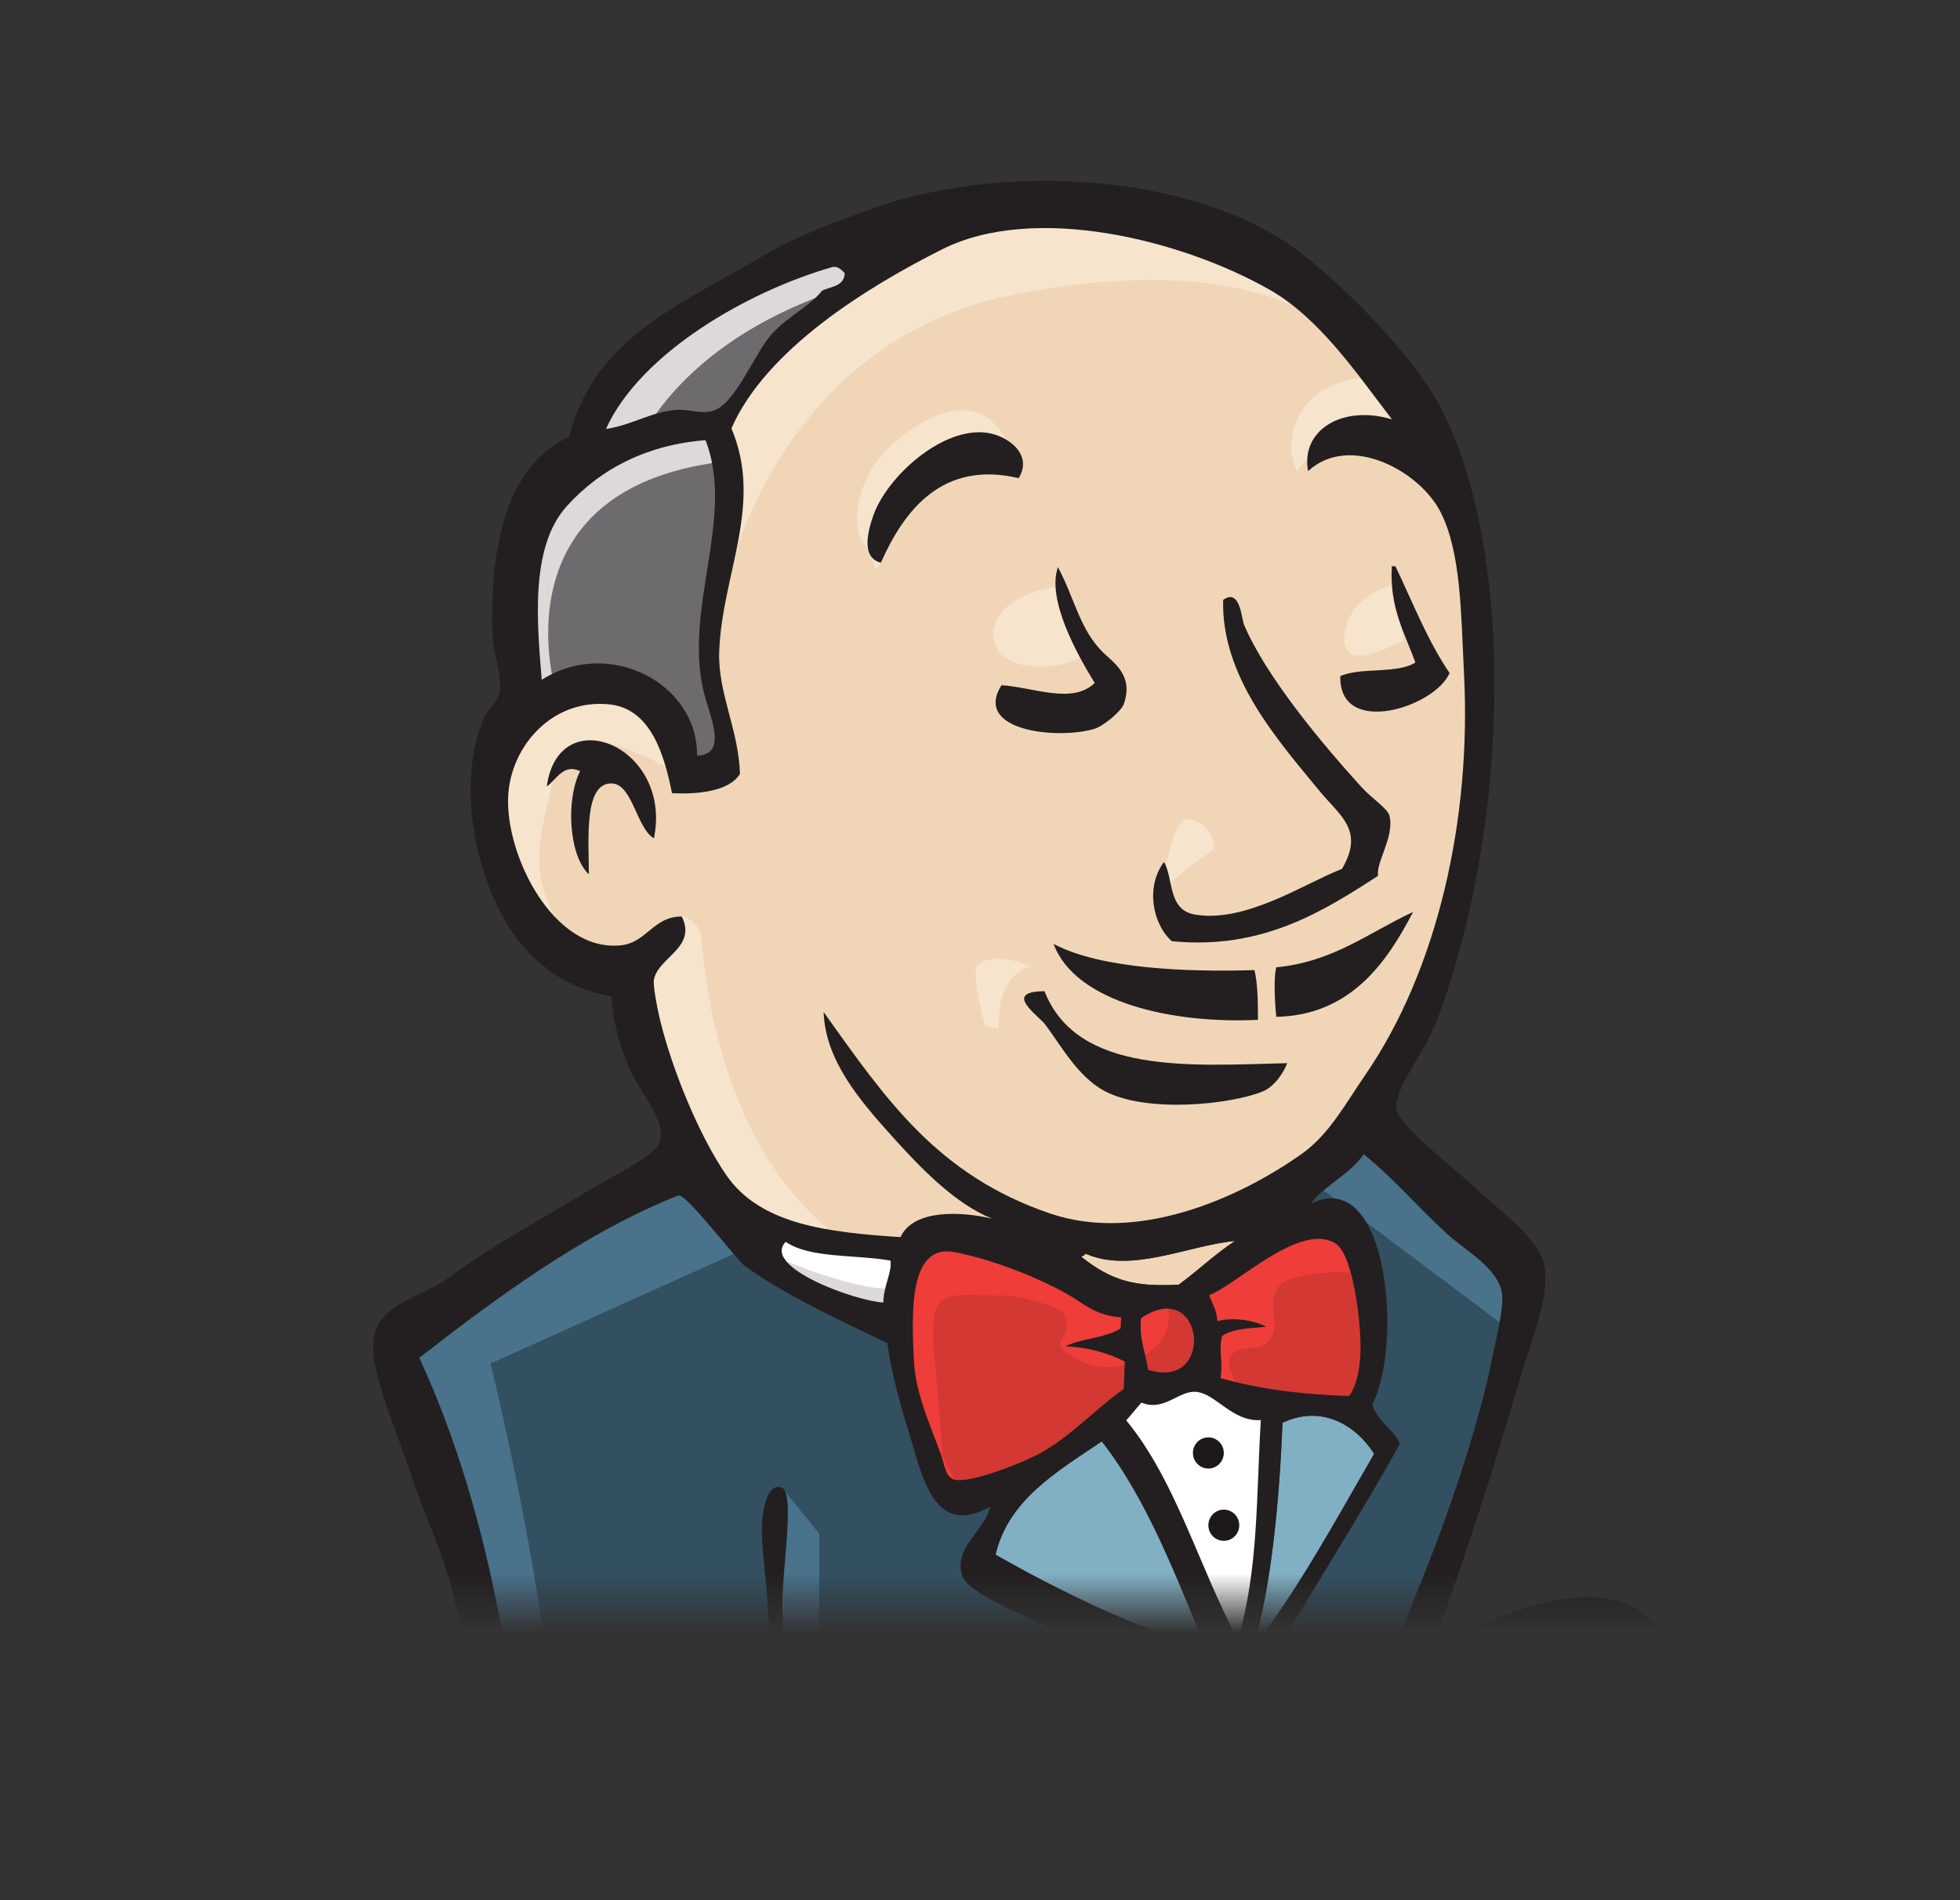 <svg xmlns="http://www.w3.org/2000/svg" xmlns:xlink="http://www.w3.org/1999/xlink" width="33" height="32" viewBox="0 0 33 32">
  <rect x="0" y="0" width="33" height="32" fill="#333333" stroke="none"/>
  <defs>
    <rect id="jenkins-a" width="25.546" height="25.789" x=".159"/>
  </defs>
  <g fill="none" fill-rule="evenodd" transform="matrix(1 0 0 -1 3.981 27)">
    <mask id="jenkins-b" fill="#fff">
      <use xlink:href="#jenkins-a"/>
    </mask>
    <g mask="url(#jenkins-b)">
      <g transform="translate(2.238 -11.919)">
        <g transform="translate(.454 4.43)">
          <polyline fill="#F0D6B7" fill-rule="nonzero" points="14.971 14.152 13.079 13.865 10.525 13.579 8.87 13.531 7.262 13.579 6.032 13.961 4.944 15.155 4.093 17.59 3.903 18.115 2.768 18.497 2.106 19.595 1.633 21.171 2.153 22.556 3.383 22.986 4.376 22.508 4.849 21.458 5.417 21.553 5.606 21.792 5.417 22.89 5.37 24.275 5.653 26.185 5.642 27.276 6.505 28.668 8.018 29.766 10.667 30.912 13.6 30.482 16.154 28.62 17.336 26.71 18.093 25.325 18.282 21.887 17.715 18.927 16.674 16.301 15.681 14.916"/>
          <polyline fill="#335061" fill-rule="nonzero" points="13.364 5.892 6.6 5.605 6.6 4.459 7.168 .448 6.884 .114 2.154 1.737 1.823 2.31 1.35 7.706 .262 10.953 .025 11.717 3.809 14.343 4.992 14.821 6.032 13.531 6.931 12.72 7.972 12.385 8.445 12.242 9.012 9.759 9.438 9.234 10.526 9.616 9.769 8.136 13.884 6.178 13.364 5.891"/>
          <polyline fill="#6D6B6D" fill-rule="nonzero" points="2.154 22.556 3.384 22.986 4.377 22.508 4.85 21.458 5.418 21.553 5.56 22.126 5.276 23.224 5.56 25.851 5.323 27.283 6.174 28.286 8.019 29.766 7.499 30.482 4.897 29.193 3.809 28.334 3.195 26.997 2.249 25.707 1.965 24.179 2.154 22.556"/>
          <path fill="#DCD9D8" fill-rule="nonzero" d="M4.093 27.044C4.093 27.044 4.803 28.81 7.64 29.67 10.478 30.529 7.782 30.291 7.782 30.291L4.708 29.097 3.525 27.903 3.005 26.948 4.093 27.044M2.674 22.89C2.674 22.89 1.681 26.233 5.465 26.71L5.323 27.283 2.722 26.662 1.965 24.179 2.154 22.556 2.674 22.89"/>
        </g>
        <g transform="translate(1.967 18.022)">
          <path fill="#F7E4CD" fill-rule="nonzero" d="M2.675 4.857L3.294 5.462C3.294 5.462 3.574 5.43 3.621 5.095 3.668 4.761 3.81 1.753 5.844.129 6.03-.019 4.331.368 4.331.368L2.817 2.756M11.378 5.764C11.378 5.764 11.488 7.211 11.875 7.1 12.261 6.989 12.261 6.599 12.261 6.599 12.261 6.599 11.323 5.986 11.378 5.764M15.304 11.064C15.304 11.064 14.525 10.898 14.453 10.204 14.381 9.511 15.304 10.061 15.446 10.109M9.581 11.016C9.581 11.016 8.54 10.873 8.54 10.205 8.54 9.536 9.723 9.584 10.054 9.87"/>
          <g fill="#F7E4CD" fill-rule="nonzero" transform="translate(0 5.04)">
            <path d="M3.148 2.873C3.148 2.873 1.35 3.971 1.161 2.92.972 1.87.546 1.106 1.445.008L.83.198.263 1.679.074 3.111 1.161 4.257 2.391 4.162 3.101 3.589 3.148 2.873M3.999 5.881C3.999 5.881 4.803 10.083 8.871 10.894 12.22 11.563 13.979 10.751 14.642 9.987 14.642 9.987 11.662 13.568 8.824 12.47 5.986 11.372 3.905 9.366 3.952 8.077 4.033 5.881 3.999 5.881 3.999 5.881M14.973 9.51C14.973 9.51 13.601 9.558 13.554 8.317 13.554 8.317 13.554 8.126 13.648 7.935 13.648 7.935 14.737 9.176 15.399 8.508"/>
            <path d="M8.967,7.804 C8.967,7.804 8.73,9.71 7.121,8.602 C6.08,7.886 6.175,6.883 6.364,6.692 C6.553,6.501 6.502,6.117 6.646,6.381 C6.79,6.645 6.742,7.504 7.263,7.743 C7.783,7.982 8.636,8.248 8.966,7.804"/>
          </g>
        </g>
        <g transform="translate(.454 6.11)">
          <path fill="#49728B" d="M6.032 11.851L1.586 9.846C1.586 9.846 3.431 2.445 2.485.153L1.823.391 1.776 3.208.546 8.556.026 10.037 4.661 13.188 6.032 11.851M6.49 7.758L7.12 6.981 7.12 4.116 6.364 4.116C6.364 4.116 6.269 6.121 6.269 6.36 6.269 6.599 6.364 7.458 6.364 7.458"/>
          <polyline fill="#49728B" points="6.505 3.686 4.377 3.591 4.992 3.161 6.505 2.922"/>
        </g>
        <g transform="translate(6.96 .305)">
          <polyline fill="#335061" fill-rule="nonzero" points="7.285 9.967 9.034 10.015 9.46 5.622 7.663 5.383 7.284 9.967"/>
          <path fill="#335061" fill-rule="nonzero" d="M7.756,9.967 L10.405,10.11 C10.405,10.11 11.493,12.88 11.493,13.023 C11.493,13.166 12.439,17.034 12.439,17.034 L10.311,19.278 L9.885,19.66 L8.75,18.514 L8.75,14.074 L7.756,9.967"/>
          <path fill="#49728B" fill-rule="nonzero" d="M8.94,10.302 L7.284,9.967 L7.521,8.63 C8.135,8.344 9.176,9.108 9.176,9.108"/>
          <polyline fill="#49728B" fill-rule="nonzero" points="8.986 18.658 12.297 16.175 12.392 17.321 9.885 19.66 8.987 18.658"/>
          <polyline fill="#FFF" fill-rule="nonzero" points="1.641 .56 .662 4.572 .175 7.532 .095 9.729 4.527 9.967 7.284 9.967 7.033 4.953 7.459 1.086 7.412 .369 3.817 .083 1.641 .56"/>
          <path fill="#DCD9D8" fill-rule="nonzero" d="M6.669,10.015 C6.669,10.015 6.433,5.049 7.142,1.516 C7.142,1.516 5.723,0.608 3.642,0.37 L7.615,0.513 L8.088,0.799 L7.521,8.63 L7.379,10.302"/>
          <polyline fill="#FFF" fill-rule="nonzero" points="9.54 6.004 11.385 6.529 14.885 6.72 15.405 8.343 14.459 11.16 13.371 11.304 11.858 10.826 10.406 10.11 9.635 10.253 9.034 10.015"/>
          <path fill="#DCD9D8" fill-rule="nonzero" d="M9.507,6.959 C9.507,6.959 10.737,7.532 10.926,7.484 L10.406,10.111 L11.021,10.349 C11.021,10.349 11.446,7.866 11.446,7.58 C11.446,7.58 14.095,7.437 14.331,7.437 C14.331,7.437 14.899,8.535 14.757,9.681 L15.277,8.153 L15.325,7.293 L14.568,6.147 L13.717,5.956 L12.298,6.004 L11.825,6.625 L10.169,6.386 L9.649,6.195"/>
        </g>
        <path fill="#FFF" fill-rule="nonzero" d="M14.608,10.654 L13.568,13.328 L12.48,14.904 C12.48,14.904 12.716,15.572 13.047,15.572 L14.135,15.572 L15.176,15.19 L15.081,13.424 L14.608,10.654"/>
        <polyline fill="#FFF" fill-rule="nonzero" points="9.026 17.864 7.716 18.008 6.486 18.39 6.486 17.96 7.087 17.292 8.979 16.432"/>
        <path fill="#DCD9D8" d="M6.912,17.721 C6.912,17.721 8.379,17.1 8.852,17.244 L8.899,16.671 L7.574,16.957 L6.77,17.53 L6.912,17.721"/>
        <path fill="#D33833" d="M16.495,15.41 C15.692,15.434 14.967,15.53 14.332,15.711 C14.376,15.973 14.295,16.231 14.36,16.421 C14.537,16.549 14.833,16.547 15.101,16.577 C14.869,16.692 14.544,16.738 14.277,16.671 C14.271,16.854 14.19,16.967 14.141,17.109 C14.592,17.272 15.658,18.338 16.257,17.985 C16.542,17.817 16.664,16.858 16.686,16.392 C16.704,16.005 16.651,15.615 16.495,15.41"/>
        <path stroke="#D33833" stroke-width=".5" d="M16.495,15.41 C15.692,15.434 14.967,15.53 14.332,15.711 C14.376,15.973 14.295,16.231 14.36,16.421 C14.537,16.549 14.833,16.547 15.101,16.577 C14.869,16.692 14.544,16.738 14.277,16.671 C14.271,16.854 14.19,16.967 14.141,17.109 C14.592,17.272 15.658,18.338 16.257,17.985 C16.542,17.817 16.664,16.858 16.686,16.392 C16.704,16.005 16.651,15.615 16.495,15.41 L16.495,15.41 Z"/>
        <path fill="#D33833" d="M12.657,16.734 C12.655,16.673 12.652,16.611 12.65,16.549 C12.399,16.383 11.995,16.385 11.72,16.246 C12.125,16.228 12.444,16.129 12.72,15.99 C12.714,15.836 12.708,15.681 12.702,15.527 C12.243,15.21 11.823,14.737 11.283,14.439 C11.027,14.298 10.13,13.936 9.857,14 C9.704,14.036 9.69,14.229 9.628,14.411 C9.497,14.8 9.195,15.42 9.169,16.005 C9.135,16.745 9.061,17.986 9.851,17.833 C10.489,17.711 11.23,17.414 11.723,17.142 C12.025,16.976 12.199,16.77 12.657,16.734"/>
        <path stroke="#D33833" stroke-width=".5" d="M12.657,16.734 C12.655,16.673 12.652,16.611 12.65,16.549 C12.399,16.383 11.995,16.385 11.72,16.246 C12.125,16.228 12.444,16.129 12.72,15.99 C12.714,15.836 12.708,15.681 12.702,15.527 C12.243,15.21 11.823,14.737 11.283,14.439 C11.027,14.298 10.13,13.936 9.857,14 C9.704,14.036 9.69,14.229 9.628,14.411 C9.497,14.8 9.195,15.42 9.169,16.005 C9.135,16.745 9.061,17.986 9.851,17.833 C10.489,17.711 11.23,17.414 11.723,17.142 C12.025,16.976 12.199,16.77 12.657,16.734 L12.657,16.734 Z"/>
        <path fill="#D33833" d="M13.113,15.851 C13.043,16.254 12.962,16.37 12.993,16.721 C14.058,17.438 14.258,15.49 13.113,15.851"/>
        <path stroke="#D33833" stroke-width=".5" d="M13.113,15.851 C13.043,16.254 12.962,16.37 12.993,16.721 C14.058,17.438 14.258,15.49 13.113,15.851 Z"/>
        <g>
          <path fill="#EF3D3A" fill-rule="nonzero" d="M14.655 15.525C14.655 15.525 14.324 16.002 14.561 16.146 14.797 16.289 15.034 16.145 15.176 16.384 15.317 16.623 15.176 16.766 15.223 17.053 15.27 17.339 15.507 17.387 15.743 17.435 15.98 17.482 16.642 17.578 16.736 17.339L16.453 18.199 15.885 18.39 14.088 17.339 13.993 16.814 13.993 15.764M9.689 13.949C9.632 14.694 9.572 15.438 9.505 16.183 9.405 17.294 9.769 17.1 10.724 17.1 10.87 17.1 11.621 16.925 11.675 16.814 11.933 16.282 11.244 16.4 11.972 15.999 12.587 15.661 13.674 16.205 13.425 16.957 13.286 17.124 12.701 17.009 12.491 17.119 12.121 17.313 11.752 17.506 11.382 17.699 10.912 17.946 9.825 18.305 9.324 17.96 8.054 17.088 9.404 14.91 9.857 14"/>
          <g fill="#231F20" fill-rule="nonzero" transform="translate(2.874 20.313)">
            <path d="M8.059 10.554C6.77 10.857 6.129 10.009 5.738 9.13 5.389 9.215 5.528 9.694 5.616 9.938 5.847 10.579 6.777 11.432 7.537 11.316 7.864 11.266 8.306 10.964 8.059 10.554M14.341 9.072C14.361 9.071 14.381 9.071 14.402 9.07 14.693 8.459 14.945 7.812 15.313 7.272 15.067 6.693 13.449 6.181 13.473 7.22 13.823 7.375 14.427 7.252 14.738 7.449 14.558 7.946 14.299 8.369 14.341 9.072M8.719 9.055C8.995 8.544 9.085 8.006 9.478 7.62 9.655 7.446 9.999 7.233 9.828 6.749 9.789 6.635 9.497 6.381 9.329 6.331 8.715 6.148 7.284 6.293 7.768 7.066 8.276 7.042 8.959 6.733 9.339 7.105 9.047 7.576 8.527 8.507 8.719 9.055M14.109 3.857C13.184 3.257 12.153 2.605 10.637 2.756 10.314 3.04 10.19 3.673 10.505 4.09 10.669 3.806 10.566 3.284 11.022 3.205 11.882 3.056 12.883 3.736 13.501 3.973 13.885 4.626 13.468 4.866 13.123 5.286 12.415 6.147 11.466 7.214 11.501 8.503 11.787 8.712 11.811 8.183 11.852 8.087 12.222 7.214 13.151 6.098 13.83 5.351 13.996 5.167 14.271 4.991 14.301 4.869 14.389 4.516 14.072 4.092 14.109 3.857M1.917 4.488C1.627 4.655 1.558 5.391 1.217 5.412.731 5.442.82 4.457.822 3.882.487 4.189.428 5.133.674 5.619.394 5.757.268 5.465.113 5.362.313 6.828 2.236 6.042 1.917 4.488M14.698 3.247C14.267 2.419 13.658 1.508 12.395 1.482 12.369 1.749 12.349 2.155 12.396 2.316 13.362 2.41 13.958 2.906 14.697 3.247M8.646 2.71C9.452 2.282 10.933 2.236 12.028 2.269 12.086 2.027 12.085 1.727 12.087 1.432 10.68 1.361 9.015 1.713 8.646 2.71M8.493 1.913C9.05.5 10.965.663 12.58.702 12.509.519 12.355.302 12.163.224 11.646.011 10.218-.15 9.5.235 9.044.479 8.751 1.032 8.502 1.356 8.381 1.512 7.781 1.912 8.493 1.913"/>
          </g>
          <path fill="#81B0C4" fill-rule="nonzero" d="M16.917,14.435 C16.263,13.305 15.638,12.144 14.862,11.146 C15.187,12.112 15.326,13.728 15.375,14.959 C16.056,15.281 16.638,14.887 16.917,14.435"/>
          <path fill="#231F20" fill-rule="nonzero" d="M1.977,2.277 C1.245,2.129 0.731,1.411 0.017,1.457 C0.409,2.016 1.097,2.251 1.977,2.277" transform="translate(18.457 8.095)"/>
          <path fill="#F0D6B7" fill-rule="nonzero" d="M14.574,18.02 C14.237,17.798 13.95,17.521 13.627,17.284 C12.91,17.248 12.518,17.334 11.991,17.75 C12,17.783 12.053,17.768 12.055,17.809 C12.822,17.464 13.798,17.95 14.573,18.02"/>
          <path fill="#81B0C4" fill-rule="nonzero" d="M10.544,12.737 C10.755,13.66 11.581,14.138 12.332,14.646 C13.106,13.653 13.577,12.377 14.096,11.145 C12.87,11.518 11.618,12.124 10.544,12.737"/>
          <path fill="#231F20" fill-rule="nonzero" d="M14.853,5.366 C14.822,4.612 14.927,3.402 14.962,2.611 C15.459,2.61 15.672,2.72 16.043,2.847 C16.084,3.778 15.75,4.639 15.654,5.49 C15.458,5.542 15.098,5.35 14.853,5.366 L14.853,5.366 Z M7.118,9.656 C7.446,6.616 7.92,4.06 8.79,1.368 C10.722,0.776 13.05,0.725 14.757,1.259 C14.444,2.778 14.581,4.628 14.398,6.25 C14.26,7.468 14.33,8.695 14.141,9.938 C12.072,10.372 9.148,10.04 7.118,9.656 L7.118,9.656 Z M14.63,9.919 C14.612,8.613 14.688,7.325 14.786,6.018 C15.283,6.093 15.62,6.144 16.081,6.246 C15.932,7.504 15.95,8.92 15.645,10.034 C15.292,10.03 14.981,10.038 14.63,9.919 L14.63,9.919 Z M17.149,10.129 C16.913,10.184 16.639,10.132 16.414,10.127 C16.52,9.063 16.776,7.888 16.867,6.771 C17.221,6.76 17.41,6.929 17.702,6.985 C17.718,7.966 17.617,9.317 17.149,10.129 L17.149,10.129 Z M20.964,6.611 C21.702,6.792 22.167,7.705 21.96,8.643 C21.822,9.273 21.575,10.46 21.31,10.863 C21.115,11.162 20.586,11.552 20.163,11.279 C19.475,10.834 18.264,10.705 17.763,10.167 C18.014,9.322 18.092,8.161 18.196,7.09 C19.055,7.036 20.112,7.329 20.826,7.018 C20.327,6.855 19.68,6.854 19.249,6.616 C19.602,6.444 20.426,6.479 20.964,6.611 L20.964,6.611 Z M14.095,11.145 C13.577,12.377 13.106,13.653 12.331,14.646 C11.581,14.138 10.754,13.66 10.543,12.737 C11.617,12.123 12.87,11.518 14.096,11.145 L14.095,11.145 Z M15.374,14.959 C15.325,13.727 15.186,12.112 14.861,11.146 C15.636,12.144 16.262,13.305 16.916,14.435 C16.637,14.887 16.055,15.281 15.374,14.959 L15.374,14.959 Z M13.925,15.479 C13.631,15.511 13.381,15.138 12.999,15.299 C12.912,15.202 12.832,15.096 12.743,15 C13.587,13.974 13.97,12.517 14.622,11.31 C14.972,12.469 14.932,13.739 15.009,15.004 C14.528,14.973 14.262,15.443 13.925,15.479 L13.925,15.479 Z M12.993,16.721 C12.961,16.369 13.042,16.254 13.112,15.851 C14.257,15.49 14.057,17.438 12.993,16.721 Z M11.723,17.142 C11.229,17.414 10.488,17.711 9.851,17.833 C9.061,17.986 9.135,16.745 9.168,16.005 C9.195,15.42 9.496,14.8 9.627,14.411 C9.689,14.229 9.703,14.036 9.857,14 C10.129,13.936 11.026,14.298 11.282,14.439 C11.823,14.737 12.242,15.21 12.702,15.527 C12.708,15.681 12.713,15.836 12.719,15.99 C12.443,16.129 12.124,16.228 11.719,16.246 C11.994,16.385 12.398,16.383 12.649,16.549 C12.651,16.611 12.654,16.673 12.656,16.734 C12.199,16.77 12.024,16.976 11.723,17.142 L11.723,17.142 Z M7.01,18.006 C6.6,17.586 8.158,17.014 8.654,16.984 C8.652,17.249 8.804,17.5 8.774,17.69 C8.184,17.794 7.41,17.726 7.01,18.006 L7.01,18.006 Z M12.054,17.809 C12.052,17.768 12,17.783 11.991,17.75 C12.518,17.334 12.909,17.248 13.626,17.284 C13.95,17.521 14.236,17.798 14.573,18.02 C13.798,17.95 12.822,17.464 12.055,17.809 L12.054,17.809 Z M16.685,16.392 C16.663,16.858 16.541,17.817 16.256,17.985 C15.657,18.338 14.591,17.272 14.14,17.109 C14.189,16.967 14.27,16.854 14.277,16.671 C14.543,16.738 14.868,16.692 15.1,16.577 C14.832,16.547 14.536,16.549 14.359,16.42 C14.294,16.231 14.375,15.973 14.331,15.711 C14.966,15.53 15.691,15.434 16.494,15.41 C16.65,15.615 16.703,16.005 16.685,16.392 L16.685,16.392 Z M6.32,17.6 C6.192,17.693 5.322,18.835 5.203,18.788 C3.628,18.161 2.157,17.078 0.841,16.053 C2.095,13.336 2.602,10.008 2.691,6.8 C4.128,6.122 5.389,5.144 7.339,5.042 C7.113,6.653 6.907,8.091 6.779,9.608 C6.29,9.816 5.587,9.598 5.128,9.672 C5.125,10.23 5.828,9.917 5.887,10.292 C5.931,10.575 5.5,10.597 5.64,11.043 C5.999,10.912 6.187,10.621 6.569,10.512 C6.918,11.284 6.564,12.648 6.614,13.293 C6.624,13.414 6.674,13.963 6.943,13.867 C7.181,13.781 6.929,12.405 6.955,11.795 C6.979,11.233 6.888,10.689 7.114,10.337 C8.997,10.595 10.911,10.763 12.95,10.819 C12.501,11.013 11.969,11.197 11.385,11.529 C11.068,11.71 10.07,12.085 9.979,12.388 C9.833,12.872 10.361,13.13 10.451,13.544 C9.501,13.021 9.315,14.046 9.09,14.772 C8.886,15.43 8.77,15.922 8.72,16.301 C7.901,16.696 7.025,17.095 6.32,17.6 L6.32,17.6 Z M15.853,18.65 C17.164,19.292 17.401,16.25 16.887,15.27 C16.966,14.978 17.239,14.866 17.351,14.604 C16.619,13.28 15.806,12.044 15.059,10.736 C15.615,11.086 16.408,10.799 17.062,11.06 C17.301,11.156 17.474,11.708 17.655,12.15 C18.153,13.365 18.675,14.897 18.907,16.057 C18.96,16.322 19.103,16.898 19.071,17.133 C19.014,17.554 18.448,17.866 18.16,18.127 C17.629,18.608 17.295,19.031 16.742,19.481 C16.518,19.146 16.036,18.922 15.853,18.65 L15.853,18.65 Z M3.321,30.392 C2.696,29.697 2.827,28.397 2.902,27.471 C4.032,28.189 5.531,27.415 5.517,26.194 C6.056,26.209 5.719,26.874 5.621,27.303 C5.302,28.704 6.158,30.225 5.66,31.506 C4.692,31.432 3.898,31.033 3.321,30.392 L3.321,30.392 Z M7.793,34.421 C6.378,34.016 4.565,32.978 3.983,31.695 C4.433,31.761 4.746,31.99 5.19,32.018 C5.358,32.029 5.578,31.947 5.771,31.996 C6.155,32.092 6.479,32.962 6.769,33.286 C7.052,33.602 7.392,33.737 7.624,34.025 C7.774,34.098 7.995,34.093 8.003,34.32 C7.938,34.389 7.87,34.443 7.793,34.421 L7.793,34.421 Z M15.157,34.04 C13.689,34.876 11.203,35.505 9.641,34.719 C8.381,34.085 6.677,33.035 6.096,31.705 C6.639,30.421 5.935,29.245 5.89,27.942 C5.867,27.248 6.214,26.643 6.24,25.888 C6.055,25.579 5.487,25.541 5.095,25.562 C4.962,26.23 4.731,26.98 4.05,27.056 C3.086,27.162 2.381,26.357 2.337,25.515 C2.286,24.526 3.09,22.885 4.231,22.999 C4.672,23.043 4.78,23.489 5.26,23.484 C5.52,22.96 4.859,22.796 4.791,22.421 C4.773,22.324 4.846,21.945 4.888,21.768 C5.095,20.904 5.557,19.785 6.011,19.127 C6.588,18.293 7.722,18.167 8.942,18.085 C9.16,18.559 9.962,18.52 10.485,18.396 C9.858,18.647 9.276,19.254 8.793,19.792 C8.238,20.408 7.677,21.07 7.648,21.876 C8.696,20.409 9.562,19.127 11.468,18.481 C12.91,17.993 14.594,18.705 15.702,19.49 C16.161,19.817 16.436,20.335 16.763,20.809 C17.985,22.585 18.556,25.119 18.43,27.575 C18.379,28.588 18.381,29.598 18.044,30.279 C17.692,30.992 16.502,31.63 15.805,30.985 C15.676,31.678 16.385,32.107 17.217,31.857 C16.623,32.63 16.001,33.559 15.157,34.04 L15.157,34.04 Z M17.893,11.182 C19.041,11.758 21.185,12.733 21.904,11.18 C22.17,10.608 22.481,9.641 22.619,9.05 C22.813,8.217 22.408,6.466 21.56,6.186 C20.81,5.939 19.936,5.954 19.033,6.137 C18.927,6.227 18.809,6.382 18.726,6.544 C18.081,6.569 17.478,6.509 16.969,6.242 C17.017,5.761 16.695,5.683 16.393,5.584 C16.168,4.687 16.841,3.516 16.68,2.698 C16.565,2.116 15.855,2.026 15.333,1.917 C15.316,1.593 15.356,1.323 15.392,1.049 C15.272,0.605 14.737,0.352 14.23,0.29 C12.561,0.088 10.028,-0.003 8.423,0.579 C7.975,1.688 7.622,3.037 7.249,4.303 C5.684,4.135 4.418,4.985 3.224,5.543 C2.811,5.736 2.24,5.842 2.085,6.175 C1.936,6.496 1.997,7.112 1.96,7.694 C1.865,9.181 1.784,10.614 1.395,12.136 C1.221,12.819 0.916,13.422 0.704,14.08 C0.508,14.69 0.165,15.444 0.076,16.052 C-0.057,16.954 0.784,17.004 1.322,17.394 C2.153,17.998 2.805,18.332 3.705,18.878 C3.972,19.039 4.776,19.448 4.867,19.636 C5.049,20.009 4.555,20.535 4.423,20.828 C4.214,21.29 4.106,21.683 4.076,22.14 C3.321,22.26 2.748,22.714 2.402,23.225 C1.83,24.072 1.434,25.638 1.929,26.83 C1.967,26.923 2.161,27.108 2.19,27.252 C2.246,27.536 2.084,27.913 2.073,28.215 C2.021,29.763 2.333,31.098 3.366,31.565 C3.785,33.25 5.285,33.811 6.699,34.649 C7.227,34.962 7.81,35.162 8.411,35.386 C10.569,36.187 13.88,36.036 15.671,34.669 C16.431,34.089 17.645,32.865 18.079,31.978 C19.226,29.638 19.144,25.727 18.342,22.88 C18.234,22.498 18.078,21.936 17.859,21.477 C17.707,21.156 17.234,20.515 17.291,20.232 C17.351,19.939 18.37,19.158 18.589,18.945 C18.983,18.561 19.731,18.052 19.792,17.568 C19.857,17.053 19.567,16.349 19.42,15.852 C18.929,14.194 18.45,12.661 17.893,11.182 L17.893,11.182 Z"/>
          <path fill="#F7E4CD" fill-rule="nonzero" d="M10.238,22.662 C10.3,22.746 10.643,22.873 11.122,22.64 C11.122,22.64 10.554,22.544 10.601,21.589 L10.365,21.637 C10.365,21.637 10.12,22.503 10.238,22.662"/>
          <path fill="#1D1919" fill-rule="nonzero" d="M14.386 14.451C14.386 14.306 14.269 14.188 14.126 14.188 13.982 14.188 13.866 14.306 13.866 14.451 13.866 14.596 13.982 14.713 14.126 14.713 14.269 14.713 14.386 14.596 14.386 14.451M14.646 13.233C14.646 13.088 14.53 12.971 14.386 12.971 14.242 12.971 14.126 13.088 14.126 13.233 14.126 13.378 14.242 13.496 14.386 13.496 14.53 13.496 14.646 13.378 14.646 13.233"/>
        </g>
      </g>
    </g>
  </g>
</svg>
